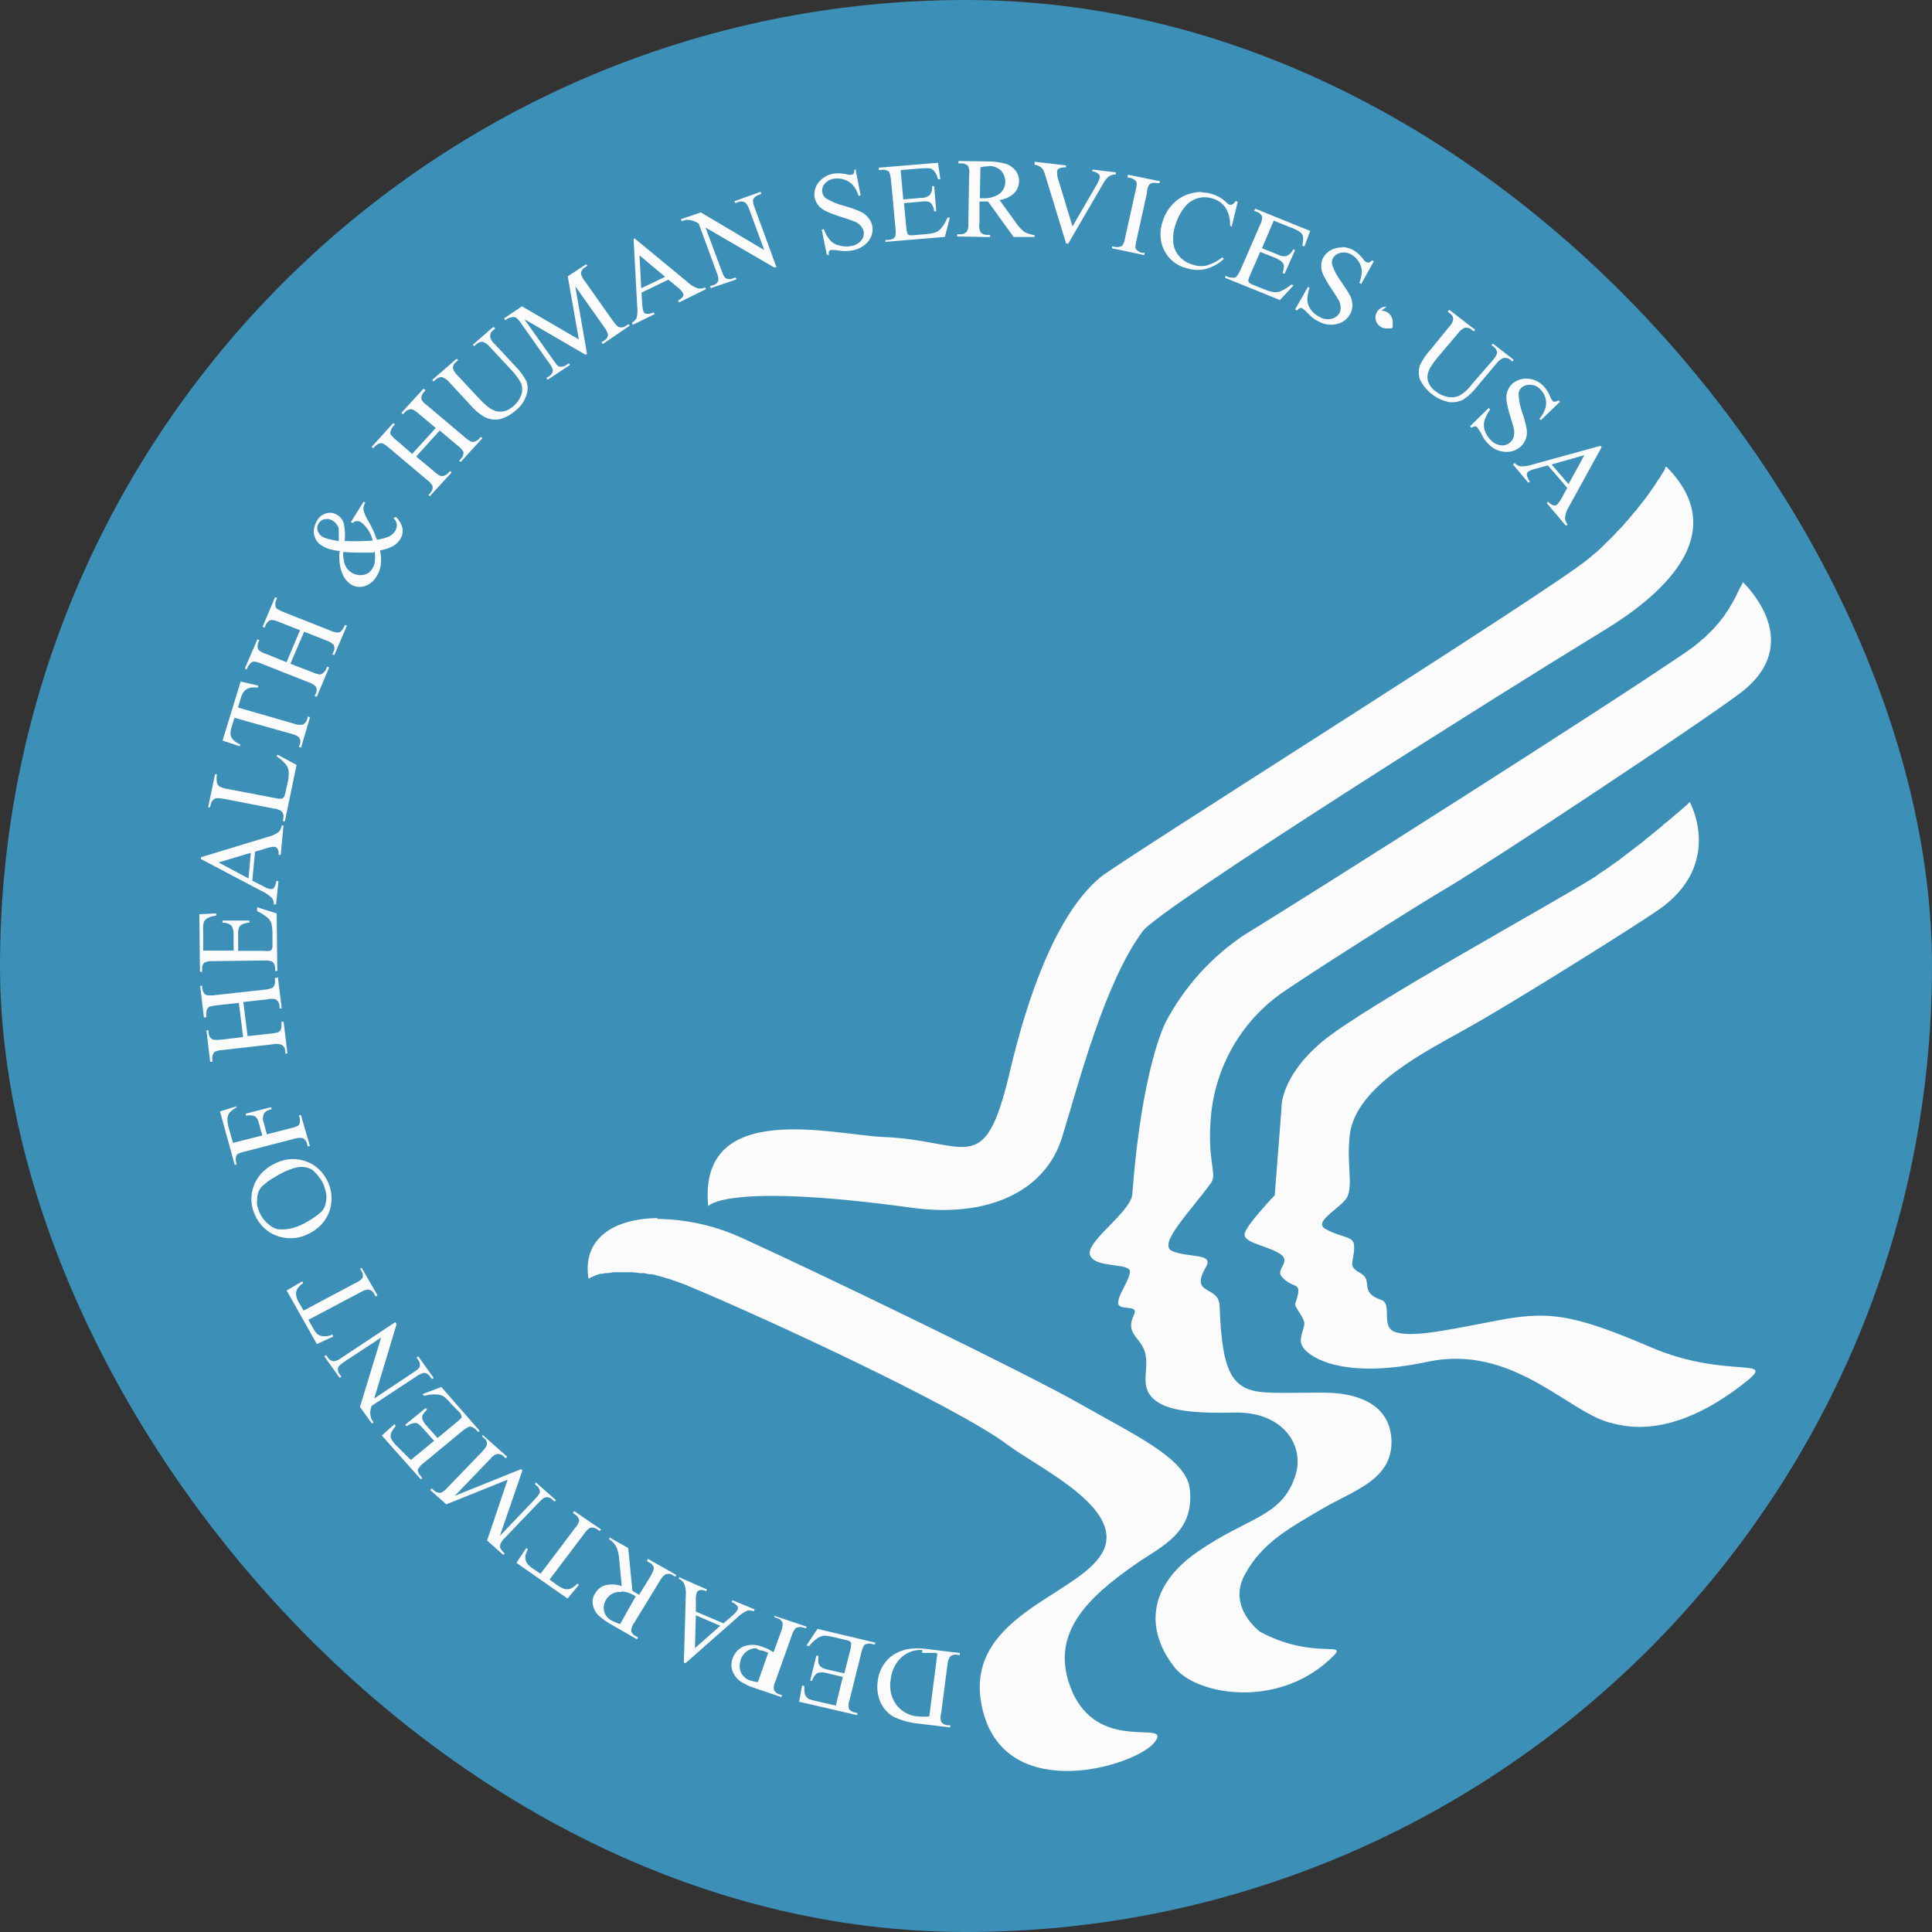 <svg width="64" height="64" viewBox="0 0 64 64" fill="none" xmlns="http://www.w3.org/2000/svg">
<rect x="0" y="0" width="64" height="64" fill="#333333" stroke="none"/>
<rect width="64" height="64" rx="32" fill="#3C8FB7"/>
<path d="M31.75 5.345V5.412H31.848C31.887 5.41 31.926 5.417 31.963 5.43C32 5.444 32.033 5.464 32.062 5.491C32.109 5.585 32.124 5.692 32.104 5.795L32.077 7.398C32.087 7.49 32.071 7.582 32.033 7.665C32.004 7.699 31.967 7.726 31.926 7.742C31.886 7.758 31.841 7.764 31.798 7.76H31.706V7.833L32.799 7.854V7.781H32.698C32.621 7.784 32.545 7.756 32.487 7.702C32.44 7.608 32.425 7.501 32.446 7.398V6.674C32.464 6.672 32.483 6.672 32.502 6.674H32.728L33.578 7.851H34.268V7.787C34.148 7.773 34.032 7.736 33.926 7.678C33.81 7.583 33.71 7.47 33.629 7.343L33.111 6.626C33.291 6.604 33.459 6.525 33.593 6.401C33.645 6.349 33.686 6.287 33.714 6.218C33.742 6.15 33.757 6.076 33.756 6.002C33.762 5.868 33.716 5.737 33.629 5.637C33.544 5.533 33.43 5.457 33.302 5.421C33.108 5.37 32.908 5.345 32.707 5.348L31.771 5.333L31.75 5.345ZM31.084 5.391L29.111 5.555V5.628H29.203C29.244 5.62 29.285 5.62 29.326 5.629C29.366 5.638 29.404 5.655 29.438 5.68C29.474 5.707 29.494 5.802 29.515 5.963L29.664 7.565C29.673 7.645 29.673 7.726 29.664 7.805C29.651 7.843 29.628 7.876 29.596 7.9C29.542 7.928 29.483 7.945 29.423 7.948H29.331V8.012L31.301 7.848L31.465 7.209H31.385C31.334 7.339 31.263 7.459 31.174 7.565C31.127 7.624 31.065 7.669 30.995 7.696C30.899 7.728 30.799 7.747 30.698 7.754L30.264 7.79C30.215 7.798 30.165 7.798 30.116 7.79C30.093 7.778 30.074 7.76 30.059 7.738C30.039 7.675 30.027 7.608 30.023 7.541L29.946 6.729L30.514 6.68C30.594 6.668 30.675 6.668 30.755 6.68C30.803 6.698 30.845 6.731 30.873 6.775C30.913 6.844 30.937 6.92 30.945 7H31.016L30.945 6.166H30.873C30.883 6.22 30.881 6.276 30.866 6.329C30.851 6.382 30.824 6.43 30.787 6.47C30.702 6.535 30.596 6.565 30.49 6.556L29.922 6.607L29.836 5.634L30.541 5.577C30.63 5.57 30.719 5.57 30.808 5.577C30.867 5.594 30.919 5.631 30.957 5.68C31.014 5.756 31.053 5.844 31.073 5.938H31.15L31.073 5.403L31.084 5.391ZM34.273 5.391V5.455C34.336 5.464 34.396 5.487 34.449 5.522C34.491 5.547 34.528 5.581 34.556 5.622C34.587 5.69 34.613 5.76 34.633 5.832L35.314 8.058L35.385 8.073L36.541 6.087C36.59 5.986 36.662 5.898 36.752 5.832C36.819 5.797 36.892 5.778 36.966 5.774V5.71L36.188 5.616V5.68C36.199 5.683 36.212 5.683 36.223 5.68C36.286 5.692 36.345 5.721 36.393 5.765C36.408 5.778 36.42 5.795 36.427 5.814C36.434 5.833 36.437 5.854 36.434 5.875C36.406 5.975 36.363 6.07 36.306 6.157L35.528 7.501L35.067 5.981C35.03 5.884 35.013 5.781 35.017 5.677C35.019 5.657 35.026 5.638 35.037 5.622C35.047 5.606 35.062 5.592 35.079 5.583C35.153 5.55 35.234 5.537 35.314 5.546V5.479L34.271 5.358L34.273 5.391ZM32.77 5.497C32.913 5.498 33.051 5.552 33.159 5.649C33.254 5.754 33.306 5.893 33.302 6.036C33.299 6.11 33.281 6.183 33.248 6.249C33.215 6.315 33.168 6.373 33.111 6.419C32.948 6.528 32.754 6.579 32.559 6.565C32.547 6.567 32.535 6.567 32.523 6.565H32.458L32.478 5.54C32.576 5.52 32.676 5.508 32.776 5.504L32.77 5.497ZM28.374 5.622H28.303C28.304 5.665 28.297 5.707 28.282 5.747C28.261 5.768 28.234 5.783 28.204 5.789C28.153 5.795 28.1 5.79 28.05 5.774C27.903 5.739 27.751 5.732 27.601 5.753C27.405 5.789 27.229 5.897 27.105 6.057C27.053 6.124 27.015 6.202 26.995 6.286C26.974 6.369 26.971 6.456 26.986 6.54C27.006 6.64 27.05 6.733 27.114 6.811C27.186 6.891 27.273 6.955 27.369 7C27.538 7.075 27.71 7.14 27.887 7.194C28.036 7.236 28.183 7.287 28.326 7.346C28.4 7.377 28.465 7.425 28.517 7.486C28.561 7.535 28.592 7.595 28.609 7.659C28.619 7.713 28.617 7.768 28.604 7.82C28.59 7.873 28.566 7.922 28.532 7.963C28.442 8.068 28.318 8.135 28.184 8.152C28.056 8.177 27.924 8.17 27.8 8.131C27.686 8.108 27.582 8.05 27.503 7.963C27.41 7.855 27.338 7.729 27.292 7.593L27.221 7.608L27.39 8.441H27.462C27.449 8.402 27.449 8.361 27.462 8.322C27.477 8.301 27.499 8.286 27.524 8.28C27.605 8.276 27.685 8.282 27.765 8.295C27.849 8.313 27.935 8.32 28.02 8.316C28.092 8.316 28.164 8.309 28.234 8.295C28.442 8.262 28.631 8.154 28.766 7.991C28.823 7.92 28.864 7.836 28.887 7.747C28.909 7.658 28.911 7.564 28.894 7.474C28.872 7.378 28.829 7.29 28.766 7.215C28.7 7.13 28.614 7.062 28.517 7.018C28.343 6.938 28.163 6.873 27.979 6.823C27.761 6.771 27.552 6.685 27.36 6.568C27.329 6.546 27.302 6.519 27.282 6.486C27.262 6.454 27.248 6.417 27.242 6.379C27.231 6.33 27.233 6.278 27.245 6.229C27.257 6.18 27.28 6.135 27.313 6.096C27.388 6.003 27.494 5.942 27.61 5.923C27.724 5.901 27.841 5.909 27.952 5.944C28.065 5.978 28.167 6.041 28.249 6.127C28.339 6.231 28.404 6.355 28.439 6.489L28.511 6.474L28.347 5.64L28.374 5.622ZM37.364 5.811L37.344 5.875L37.436 5.89C37.495 5.903 37.551 5.93 37.599 5.969C37.624 5.994 37.643 6.024 37.656 6.057C37.655 6.14 37.643 6.223 37.62 6.303L37.272 7.869C37.261 7.966 37.228 8.059 37.174 8.14C37.137 8.163 37.096 8.178 37.053 8.184C37.01 8.19 36.967 8.188 36.925 8.176L36.838 8.161V8.225L37.902 8.45L37.923 8.377H37.831C37.773 8.362 37.72 8.334 37.674 8.295C37.641 8.273 37.619 8.239 37.611 8.201C37.614 8.12 37.626 8.041 37.647 7.963L37.995 6.388C37.992 6.287 38.021 6.188 38.078 6.106C38.112 6.08 38.152 6.064 38.194 6.058C38.236 6.051 38.278 6.055 38.319 6.069H38.405L38.425 6.002L37.356 5.786L37.364 5.811ZM25.179 6.361L24.329 6.665L24.356 6.729L24.436 6.702C24.472 6.683 24.512 6.674 24.552 6.674C24.592 6.674 24.632 6.683 24.668 6.702C24.718 6.723 24.769 6.802 24.825 6.948L25.316 8.283L23.217 7.036L22.558 7.261L22.578 7.328C22.631 7.307 22.686 7.292 22.742 7.282C22.804 7.281 22.866 7.288 22.926 7.304C23.004 7.327 23.078 7.362 23.146 7.407L23.741 9.025C23.781 9.108 23.8 9.2 23.797 9.292C23.782 9.334 23.757 9.37 23.723 9.398C23.69 9.426 23.649 9.444 23.607 9.45L23.521 9.481L23.55 9.545L24.394 9.256L24.373 9.192L24.281 9.219C24.245 9.238 24.205 9.247 24.164 9.247C24.123 9.247 24.083 9.238 24.047 9.219C24.002 9.198 23.954 9.11 23.904 8.967L23.372 7.538L25.654 8.864L25.72 8.848L25.001 6.884C24.961 6.801 24.942 6.709 24.944 6.616C24.963 6.577 24.99 6.542 25.023 6.514C25.057 6.486 25.096 6.466 25.137 6.455L25.221 6.419L25.2 6.361H25.179ZM39.816 6.361C39.702 6.357 39.588 6.371 39.478 6.401C39.254 6.451 39.048 6.564 38.883 6.726C38.711 6.893 38.584 7.102 38.515 7.334C38.418 7.606 38.418 7.904 38.515 8.176C38.581 8.354 38.689 8.513 38.831 8.637C38.972 8.761 39.141 8.848 39.323 8.888C39.526 8.952 39.741 8.959 39.947 8.909C40.169 8.849 40.373 8.734 40.542 8.575L40.494 8.523C40.34 8.647 40.163 8.739 39.974 8.794C39.824 8.829 39.668 8.821 39.522 8.769C39.351 8.726 39.197 8.633 39.076 8.502C38.96 8.377 38.887 8.217 38.868 8.046C38.849 7.847 38.872 7.647 38.934 7.459C39.001 7.237 39.109 7.031 39.252 6.851C39.357 6.72 39.498 6.624 39.656 6.573C39.815 6.523 39.984 6.521 40.143 6.568C40.322 6.614 40.481 6.721 40.592 6.872C40.706 7.052 40.76 7.266 40.747 7.48L40.803 7.501L41.002 6.68L40.931 6.659C40.908 6.707 40.871 6.745 40.824 6.768C40.796 6.784 40.763 6.789 40.732 6.784C40.694 6.767 40.661 6.742 40.634 6.711C40.497 6.58 40.332 6.483 40.152 6.428C40.041 6.395 39.926 6.376 39.81 6.373L39.816 6.361ZM41.576 6.924L41.546 6.987L41.632 7.018C41.671 7.03 41.706 7.049 41.737 7.075C41.767 7.101 41.792 7.134 41.811 7.17C41.814 7.269 41.789 7.367 41.739 7.453L41.094 8.94C41.062 9.014 41.021 9.084 40.973 9.149C40.959 9.165 40.943 9.178 40.925 9.187C40.906 9.196 40.886 9.201 40.866 9.201C40.807 9.2 40.748 9.193 40.69 9.18L40.604 9.134L40.577 9.201L42.399 9.94L42.851 9.453L42.78 9.426C42.668 9.514 42.547 9.589 42.42 9.651C42.349 9.676 42.274 9.686 42.2 9.678C42.098 9.662 41.998 9.633 41.903 9.593L41.499 9.432C41.454 9.416 41.412 9.392 41.377 9.359C41.36 9.339 41.35 9.313 41.35 9.286C41.364 9.22 41.387 9.157 41.418 9.098L41.745 8.344L42.271 8.553C42.343 8.584 42.409 8.626 42.468 8.678C42.505 8.714 42.529 8.763 42.533 8.815C42.525 8.894 42.511 8.972 42.491 9.049L42.554 9.07L42.901 8.286L42.839 8.258C42.796 8.359 42.717 8.439 42.619 8.483C42.517 8.5 42.413 8.482 42.322 8.432L41.805 8.222L42.194 7.31L42.848 7.571C42.931 7.604 43.01 7.648 43.083 7.702C43.129 7.74 43.158 7.794 43.166 7.854C43.172 7.949 43.163 8.045 43.139 8.137L43.211 8.164L43.401 7.65L41.579 6.911L41.576 6.924ZM21.036 7.894L20.988 7.918L21.107 10.129C21.127 10.266 21.119 10.407 21.086 10.542C21.046 10.603 20.993 10.655 20.932 10.694L20.959 10.761L21.69 10.405L21.654 10.347C21.58 10.386 21.496 10.403 21.413 10.396C21.394 10.395 21.375 10.389 21.358 10.378C21.342 10.367 21.329 10.351 21.321 10.332C21.295 10.262 21.28 10.188 21.277 10.113L21.25 9.694L22.142 9.265L22.439 9.511C22.514 9.563 22.576 9.63 22.623 9.709C22.633 9.726 22.639 9.746 22.639 9.767C22.639 9.787 22.633 9.807 22.623 9.824C22.58 9.881 22.524 9.926 22.459 9.955L22.495 10.019L23.387 9.578L23.36 9.52C23.281 9.56 23.19 9.569 23.105 9.548C22.982 9.505 22.871 9.435 22.777 9.344L21.018 7.894H21.036ZM44.465 8.198C44.394 8.194 44.322 8.202 44.254 8.222C44.168 8.241 44.087 8.278 44.015 8.33C43.944 8.383 43.883 8.449 43.838 8.526C43.79 8.612 43.765 8.71 43.766 8.809C43.767 8.914 43.792 9.018 43.838 9.113C43.918 9.275 44.011 9.43 44.114 9.578C44.248 9.779 44.325 9.91 44.355 9.961C44.389 10.031 44.408 10.108 44.411 10.186C44.413 10.252 44.398 10.316 44.37 10.375C44.339 10.423 44.299 10.464 44.253 10.497C44.206 10.529 44.154 10.552 44.099 10.563C43.968 10.592 43.831 10.569 43.716 10.499C43.598 10.444 43.496 10.359 43.419 10.253C43.355 10.164 43.316 10.059 43.306 9.949C43.307 9.808 43.333 9.668 43.383 9.536L43.327 9.505L42.901 10.253L42.967 10.284C43.008 10.238 43.029 10.211 43.059 10.211C43.071 10.203 43.084 10.2 43.098 10.2C43.111 10.2 43.125 10.203 43.136 10.211C43.2 10.255 43.259 10.305 43.312 10.363C43.37 10.425 43.431 10.484 43.496 10.539C43.552 10.579 43.612 10.615 43.674 10.645C43.859 10.752 44.077 10.784 44.283 10.734C44.375 10.714 44.462 10.675 44.538 10.619C44.614 10.563 44.677 10.491 44.723 10.408C44.771 10.322 44.798 10.225 44.801 10.125C44.8 10.021 44.779 9.917 44.738 9.821C44.649 9.658 44.55 9.5 44.441 9.35C44.307 9.175 44.201 8.979 44.129 8.769C44.111 8.695 44.12 8.617 44.156 8.55C44.182 8.506 44.218 8.468 44.259 8.439C44.3 8.409 44.347 8.388 44.396 8.377C44.514 8.349 44.637 8.364 44.744 8.42C44.848 8.473 44.936 8.554 45 8.654C45.066 8.747 45.105 8.858 45.113 8.973C45.108 9.11 45.08 9.245 45.029 9.371L45.092 9.408L45.511 8.654L45.449 8.623C45.423 8.658 45.388 8.684 45.347 8.696C45.333 8.7 45.319 8.701 45.304 8.699C45.29 8.696 45.276 8.69 45.264 8.681C45.234 8.681 45.199 8.639 45.157 8.581C45.064 8.457 44.948 8.354 44.816 8.277C44.704 8.22 44.583 8.188 44.459 8.182L44.465 8.198ZM21.184 8.459L22.035 9.171L21.241 9.548L21.184 8.459ZM19.401 8.763L18.807 9.155L19.175 11.244L17.291 10.147L16.697 10.548L16.738 10.606C16.798 10.558 16.868 10.525 16.943 10.512C16.988 10.5 17.035 10.5 17.08 10.512C17.147 10.561 17.205 10.623 17.25 10.694L18.192 12.029C18.251 12.098 18.292 12.18 18.314 12.269C18.31 12.312 18.296 12.354 18.272 12.39C18.248 12.426 18.215 12.454 18.177 12.473L18.099 12.521L18.141 12.579L18.887 12.087L18.843 12.035L18.765 12.087C18.733 12.111 18.697 12.129 18.658 12.139C18.619 12.149 18.579 12.151 18.539 12.145C18.489 12.145 18.418 12.059 18.334 11.935L17.368 10.572L19.398 11.752L19.446 11.725L19.056 9.481L20.02 10.843C20.076 10.913 20.118 10.995 20.141 11.083C20.139 11.127 20.125 11.169 20.101 11.204C20.076 11.24 20.043 11.269 20.005 11.287L19.927 11.339L19.969 11.396L20.861 10.788L20.825 10.737L20.748 10.782C20.717 10.809 20.681 10.829 20.641 10.839C20.602 10.849 20.561 10.849 20.522 10.84C20.471 10.84 20.4 10.761 20.308 10.636L19.366 9.301C19.306 9.231 19.264 9.146 19.244 9.055C19.249 9.012 19.264 8.97 19.289 8.934C19.314 8.899 19.348 8.87 19.386 8.851L19.458 8.803L19.416 8.751L19.401 8.763ZM45.936 10.156C45.888 10.154 45.84 10.162 45.795 10.179C45.75 10.196 45.709 10.222 45.674 10.256C45.639 10.29 45.611 10.33 45.592 10.375C45.573 10.42 45.562 10.469 45.562 10.518C45.563 10.567 45.573 10.615 45.593 10.66C45.612 10.704 45.64 10.745 45.675 10.778C45.71 10.812 45.751 10.838 45.796 10.856C45.84 10.873 45.888 10.881 45.936 10.88H45.972H45.992H46.013H46.034H46.049H46.07H46.084L46.105 10.864H46.12V10.849H46.135V10.834V10.819V10.803V10.779V10.764V10.743V10.727V10.706V10.691V10.655C46.133 10.605 46.123 10.557 46.103 10.512C46.083 10.467 46.055 10.427 46.02 10.394C45.985 10.36 45.943 10.334 45.898 10.316C45.853 10.299 45.806 10.291 45.758 10.293L45.936 10.156ZM47.999 10.271L47.957 10.323L48.028 10.381C48.06 10.399 48.087 10.425 48.106 10.456C48.126 10.488 48.138 10.523 48.141 10.56C48.127 10.665 48.076 10.761 47.999 10.831L47.392 11.579C47.249 11.732 47.13 11.906 47.039 12.096C46.986 12.251 46.986 12.419 47.039 12.573C47.134 12.766 47.271 12.933 47.439 13.063C47.608 13.193 47.803 13.281 48.01 13.321C48.172 13.34 48.335 13.309 48.48 13.233C48.643 13.122 48.788 12.985 48.911 12.829L49.565 12.05C49.619 11.975 49.689 11.914 49.77 11.871C49.814 11.855 49.861 11.851 49.907 11.86C49.953 11.868 49.996 11.889 50.032 11.919L50.103 11.98L50.144 11.919L49.449 11.378L49.407 11.436L49.479 11.485C49.511 11.506 49.538 11.536 49.558 11.57C49.578 11.604 49.589 11.643 49.592 11.682C49.592 11.731 49.55 11.819 49.449 11.935L48.777 12.707C48.665 12.866 48.523 12.999 48.358 13.099C48.237 13.158 48.101 13.176 47.969 13.151C47.815 13.123 47.671 13.056 47.55 12.956C47.457 12.895 47.383 12.809 47.336 12.707C47.297 12.627 47.281 12.537 47.288 12.449C47.301 12.339 47.34 12.235 47.401 12.145C47.457 12.053 47.52 11.965 47.588 11.883L48.299 11.041C48.355 10.966 48.427 10.905 48.51 10.861C48.55 10.851 48.593 10.851 48.634 10.861C48.675 10.871 48.713 10.891 48.745 10.919L48.822 10.977L48.866 10.925L48.013 10.265L47.999 10.271ZM16.331 10.837L15.665 11.418L15.707 11.469L15.778 11.402C15.808 11.375 15.843 11.354 15.88 11.34C15.918 11.326 15.958 11.321 15.998 11.323C16.093 11.361 16.176 11.424 16.239 11.506L16.934 12.251C17.066 12.386 17.178 12.539 17.267 12.707C17.31 12.83 17.31 12.964 17.267 13.087C17.213 13.231 17.123 13.358 17.006 13.455C16.921 13.534 16.819 13.591 16.709 13.622C16.619 13.64 16.527 13.64 16.438 13.622C16.336 13.589 16.24 13.538 16.156 13.47C16.067 13.399 15.984 13.322 15.906 13.239L15.163 12.443C15.092 12.379 15.038 12.299 15.006 12.208C15.002 12.166 15.009 12.124 15.027 12.086C15.044 12.048 15.072 12.016 15.107 11.992L15.178 11.926L15.127 11.883L14.319 12.585L14.361 12.637L14.432 12.579C14.458 12.551 14.49 12.528 14.525 12.513C14.561 12.498 14.599 12.49 14.637 12.491C14.738 12.526 14.826 12.589 14.893 12.674L15.558 13.391C15.693 13.556 15.854 13.695 16.034 13.805C16.185 13.885 16.356 13.915 16.524 13.893C16.736 13.843 16.931 13.739 17.092 13.589C17.255 13.46 17.376 13.284 17.44 13.084C17.492 12.939 17.492 12.779 17.44 12.634C17.349 12.457 17.231 12.295 17.092 12.154L16.396 11.406C16.326 11.348 16.273 11.271 16.242 11.184C16.233 11.14 16.236 11.096 16.251 11.054C16.265 11.013 16.291 10.976 16.325 10.95L16.405 10.886L16.355 10.834L16.331 10.837ZM50.572 12.543C50.393 12.537 50.219 12.601 50.085 12.722C50.015 12.794 49.961 12.882 49.927 12.978C49.9 13.076 49.893 13.18 49.907 13.282C49.936 13.459 49.978 13.634 50.034 13.805C50.106 14.036 50.147 14.182 50.156 14.239C50.165 14.32 50.16 14.401 50.141 14.48C50.123 14.54 50.089 14.595 50.043 14.638C50.005 14.677 49.958 14.708 49.907 14.728C49.856 14.748 49.801 14.757 49.746 14.753C49.612 14.745 49.485 14.686 49.392 14.586C49.3 14.498 49.229 14.389 49.187 14.267C49.15 14.162 49.145 14.049 49.172 13.941C49.215 13.806 49.279 13.678 49.363 13.565L49.315 13.513L48.697 14.121L48.748 14.173C48.779 14.144 48.818 14.126 48.861 14.121C48.874 14.121 48.887 14.123 48.899 14.129C48.911 14.134 48.922 14.142 48.932 14.151C48.979 14.213 49.022 14.278 49.06 14.346C49.095 14.421 49.135 14.495 49.178 14.565C49.221 14.619 49.266 14.669 49.315 14.717C49.462 14.872 49.663 14.963 49.874 14.969C49.968 14.975 50.062 14.962 50.151 14.929C50.24 14.897 50.322 14.846 50.391 14.781C50.463 14.71 50.517 14.622 50.55 14.525C50.582 14.429 50.59 14.325 50.575 14.224C50.543 14.041 50.495 13.861 50.433 13.686C50.357 13.482 50.313 13.266 50.305 13.048C50.31 12.97 50.344 12.897 50.4 12.844C50.44 12.808 50.488 12.781 50.539 12.765C50.59 12.748 50.644 12.743 50.697 12.75C50.757 12.749 50.816 12.761 50.87 12.785C50.925 12.809 50.974 12.845 51.015 12.889C51.1 12.967 51.161 13.067 51.194 13.178C51.226 13.287 51.226 13.404 51.194 13.513C51.154 13.647 51.086 13.771 50.994 13.875L51.045 13.917L51.678 13.309L51.618 13.26C51.586 13.288 51.547 13.305 51.506 13.309C51.477 13.309 51.449 13.296 51.428 13.276C51.395 13.234 51.368 13.187 51.351 13.136C51.297 13.001 51.217 12.877 51.116 12.774C50.975 12.633 50.787 12.551 50.59 12.543H50.572ZM14.016 12.889L13.294 13.68L13.35 13.723L13.407 13.659C13.447 13.615 13.498 13.582 13.555 13.565C13.592 13.553 13.631 13.553 13.668 13.565C13.743 13.602 13.812 13.65 13.873 13.707L14.435 14.179L13.653 15.036L13.112 14.565C13.048 14.515 12.991 14.457 12.943 14.392C12.934 14.374 12.929 14.354 12.929 14.334C12.929 14.314 12.934 14.294 12.943 14.276C12.957 14.22 12.984 14.168 13.02 14.124L13.083 14.057L13.026 14.014L12.31 14.805L12.36 14.848L12.426 14.784C12.465 14.743 12.513 14.71 12.566 14.69C12.604 14.679 12.643 14.679 12.681 14.69C12.756 14.728 12.825 14.777 12.886 14.835L14.141 15.894C14.22 15.947 14.285 16.019 14.331 16.104C14.336 16.146 14.331 16.19 14.316 16.231C14.302 16.271 14.278 16.308 14.248 16.338L14.191 16.401L14.239 16.438L14.964 15.647L14.905 15.605L14.848 15.669C14.809 15.715 14.757 15.748 14.699 15.763C14.662 15.773 14.623 15.773 14.586 15.763C14.511 15.726 14.441 15.677 14.381 15.617L13.787 15.124L14.566 14.261L15.16 14.762C15.24 14.816 15.306 14.888 15.353 14.972C15.357 15.014 15.35 15.056 15.335 15.095C15.321 15.134 15.297 15.169 15.267 15.197L15.211 15.261L15.261 15.304L15.983 14.513L15.927 14.471L15.87 14.537C15.827 14.579 15.777 14.611 15.722 14.632C15.685 14.641 15.646 14.641 15.609 14.632C15.534 14.592 15.464 14.543 15.401 14.486L14.147 13.428C14.08 13.383 14.023 13.327 13.977 13.26C13.966 13.244 13.959 13.225 13.957 13.204C13.954 13.184 13.956 13.164 13.962 13.145C13.972 13.087 13.999 13.034 14.04 12.993L14.099 12.926L14.049 12.883L14.016 12.889ZM52.995 14.775L50.783 15.383C50.647 15.433 50.503 15.455 50.358 15.447C50.288 15.43 50.224 15.392 50.174 15.337L50.118 15.383L50.626 15.991L50.682 15.954C50.631 15.891 50.595 15.816 50.578 15.736C50.578 15.715 50.581 15.695 50.588 15.676C50.595 15.658 50.606 15.64 50.62 15.626C50.692 15.579 50.773 15.547 50.858 15.532L51.277 15.416L51.916 16.161L51.731 16.502C51.69 16.582 51.637 16.656 51.574 16.721C51.557 16.732 51.539 16.74 51.52 16.743C51.5 16.747 51.48 16.747 51.461 16.742C51.393 16.719 51.332 16.677 51.286 16.62L51.235 16.663L51.874 17.417L51.931 17.375C51.872 17.309 51.841 17.223 51.844 17.134C51.862 17.01 51.905 16.89 51.972 16.785L53.057 14.811L53.021 14.769L52.995 14.775ZM52.483 15.079L51.96 16.037L51.399 15.386L52.483 15.079ZM55.158 15.48V15.501V15.532L55.138 15.574L55.108 15.617L55.072 15.675L55.036 15.732L54.995 15.806L54.944 15.879L54.888 15.958L54.831 16.052L54.769 16.14L54.698 16.24L54.626 16.344L54.549 16.45L54.463 16.569L54.371 16.684L54.279 16.8L54.181 16.924L54.074 17.046L53.967 17.177L53.853 17.308L53.732 17.445L53.604 17.575L53.476 17.715L53.342 17.852L53.2 17.989L53.06 18.129L52.911 18.265L52.754 18.396L52.59 18.533C51.351 19.57 37.156 28.485 36.464 29.051C35.772 29.616 34.484 31.113 33.444 35.537C32.6 39.104 32.053 37.769 29.269 37.665C27.637 37.598 23.113 36.379 23.461 39.955C23.461 39.955 24.02 39.158 30.196 40.007C32.627 40.347 34.612 39.535 35.186 37.665C35.76 35.795 36.598 32.536 37.861 30.839C38.455 30.054 49.815 22.903 52.95 20.996C54.091 20.306 57.762 18.037 55.203 15.462L55.158 15.48ZM12.025 16.648L11.626 17.292L11.683 17.329C11.697 17.311 11.714 17.296 11.733 17.285C11.752 17.274 11.774 17.267 11.796 17.265C11.852 17.255 11.911 17.267 11.959 17.299C12.154 17.449 12.291 17.664 12.348 17.907C12.039 17.93 11.728 17.935 11.418 17.922C11.439 17.733 11.43 17.542 11.392 17.356C11.377 17.292 11.348 17.232 11.309 17.179C11.27 17.127 11.22 17.084 11.163 17.052C11.11 17.02 11.052 16.998 10.991 16.99C10.93 16.982 10.868 16.986 10.809 17.004C10.747 17.02 10.688 17.048 10.637 17.088C10.586 17.128 10.543 17.178 10.512 17.235C10.43 17.356 10.389 17.501 10.396 17.648C10.404 17.742 10.435 17.832 10.487 17.91C10.539 17.988 10.61 18.051 10.693 18.092C10.764 18.135 10.84 18.169 10.919 18.192C11.029 18.22 11.14 18.241 11.252 18.256C11.22 18.507 11.249 18.762 11.338 18.998C11.397 19.15 11.501 19.279 11.635 19.366C11.701 19.406 11.774 19.431 11.85 19.44C11.926 19.448 12.002 19.441 12.075 19.418C12.242 19.366 12.383 19.252 12.47 19.099C12.543 18.988 12.592 18.862 12.613 18.731C12.634 18.565 12.625 18.397 12.586 18.235C12.736 18.209 12.881 18.161 13.017 18.092C13.111 18.039 13.192 17.964 13.252 17.873C13.322 17.767 13.351 17.638 13.335 17.511C13.303 17.363 13.226 17.228 13.115 17.125L13.032 17.162C13.094 17.215 13.135 17.29 13.145 17.372C13.149 17.449 13.129 17.525 13.089 17.59C13.038 17.669 12.967 17.732 12.883 17.773C12.756 17.826 12.622 17.862 12.485 17.879C12.413 17.668 12.32 17.464 12.209 17.271C12.133 17.154 12.075 17.024 12.039 16.888C12.037 16.803 12.059 16.72 12.102 16.648L12.039 16.62L12.025 16.648ZM10.836 17.192C10.897 17.193 10.957 17.21 11.011 17.241C11.11 17.3 11.184 17.392 11.222 17.502V17.523V17.548V17.569V17.59V17.618V17.642V17.663V17.721V17.742V17.773V17.8V17.895V17.925C11.065 17.895 10.946 17.873 10.866 17.852C10.8 17.835 10.736 17.81 10.675 17.779C10.609 17.734 10.558 17.671 10.527 17.596C10.51 17.552 10.505 17.505 10.511 17.458C10.517 17.411 10.535 17.367 10.562 17.329C10.605 17.262 10.671 17.215 10.747 17.198H10.806L10.836 17.192ZM12.384 18.278H12.414C12.429 18.393 12.429 18.509 12.414 18.624C12.406 18.7 12.378 18.773 12.334 18.834C12.303 18.89 12.26 18.938 12.209 18.974C12.157 19.011 12.098 19.034 12.037 19.044C11.908 19.065 11.777 19.043 11.662 18.98C11.558 18.918 11.476 18.825 11.427 18.712C11.383 18.574 11.361 18.429 11.365 18.284C11.543 18.299 11.683 18.305 11.811 18.305H12.016H12.03H12.132H12.152H12.245H12.265H12.363H12.384V18.278ZM57.747 19.257C57.747 19.257 57.747 19.257 57.747 19.272V19.257ZM57.747 19.272L57.694 19.381L57.628 19.497L57.566 19.622L57.503 19.752L57.432 19.889L57.396 19.956L57.352 20.026L57.31 20.099L57.269 20.172L57.218 20.245L57.167 20.318L57.12 20.397L57.063 20.47L56.998 20.549L56.941 20.628L56.87 20.701L56.799 20.789L56.722 20.868L56.644 20.947L56.558 21.029L56.475 21.115L56.374 21.194L56.276 21.282L56.169 21.37L56.062 21.455L55.943 21.537L55.821 21.622C53.283 23.365 43.478 29.586 41.216 30.973C40.123 31.701 39.226 32.698 38.607 33.873C38.262 34.606 37.742 36.428 37.51 39.554C37.465 40.162 35.92 41.15 36.113 41.591C36.306 42.032 37.474 41.81 37.43 42.144C37.385 42.479 37.041 42.874 37.041 43.16C37.041 43.446 37.736 43.187 37.567 43.549C37.269 44.157 37.736 44.276 37.905 44.726C38.075 45.176 37.849 45.675 38.006 46.052C38.289 46.705 39.296 46.83 40.904 46.794C42.512 46.757 43.252 47.903 42.898 48.922C42.435 50.263 41.359 50.242 39.686 51.394C38.012 52.547 37.935 53.997 38.913 55.238C39.656 56.18 42.459 56.639 44.215 54.809C44.578 54.398 43.422 54.955 41.742 54.055C41.742 54.055 40.649 53.252 41.231 52.17C41.814 51.087 42.741 50.61 43.775 49.995C44.809 49.381 46.153 49.029 46.093 47.694C46.034 46.359 44.676 46.173 44.132 46.143C43.588 46.112 42.726 46.164 41.968 46.128C40.821 46.07 40.482 45.52 40.402 43.269C40.381 42.552 39.394 42.938 39.941 41.986C40.239 41.494 39.394 41.682 38.827 41.442C38.345 41.217 39.389 40.18 40.111 39.195C40.337 38.891 39.983 38.483 40.111 37.012C40.181 36.185 40.431 35.384 40.843 34.669C41.254 33.953 41.816 33.341 42.488 32.876C43.309 32.304 46.896 30.018 47.939 29.41C49.398 28.546 56.469 23.866 57.682 22.933C59.795 21.297 57.872 19.43 57.741 19.284L57.747 19.272ZM9.109 19.789L8.699 20.762L8.77 20.789L8.797 20.71C8.82 20.656 8.857 20.609 8.904 20.573C8.934 20.548 8.972 20.535 9.011 20.537C9.097 20.547 9.18 20.572 9.258 20.61L9.938 20.877L9.492 21.936L8.806 21.659C8.728 21.635 8.653 21.599 8.586 21.552C8.557 21.526 8.539 21.489 8.535 21.449C8.529 21.392 8.536 21.335 8.556 21.282L8.592 21.203L8.529 21.175L8.11 22.145L8.173 22.176L8.208 22.097C8.234 22.043 8.271 21.995 8.315 21.957C8.346 21.931 8.383 21.916 8.422 21.914C8.507 21.927 8.59 21.952 8.669 21.987L10.209 22.596C10.303 22.621 10.389 22.671 10.458 22.741C10.479 22.778 10.49 22.819 10.49 22.861C10.49 22.904 10.479 22.945 10.458 22.982L10.423 23.061L10.494 23.082L10.904 22.109L10.839 22.082L10.803 22.167C10.779 22.218 10.743 22.263 10.699 22.297C10.67 22.325 10.632 22.341 10.592 22.343C10.509 22.329 10.428 22.305 10.351 22.27L9.62 21.987L10.075 20.926L10.797 21.212C10.89 21.239 10.975 21.288 11.047 21.355C11.067 21.391 11.078 21.433 11.078 21.475C11.078 21.517 11.067 21.558 11.047 21.595L11.011 21.674L11.073 21.704L11.493 20.725L11.427 20.704L11.386 20.783C11.361 20.835 11.328 20.881 11.287 20.92C11.256 20.942 11.219 20.954 11.181 20.956C11.094 20.946 11.01 20.922 10.931 20.884L9.394 20.275C9.317 20.247 9.244 20.21 9.174 20.166C9.158 20.154 9.145 20.138 9.136 20.119C9.127 20.101 9.123 20.08 9.124 20.059C9.113 20.003 9.12 19.944 9.145 19.892L9.18 19.81L9.112 19.783L9.109 19.789ZM7.968 22.589L7.373 24.532L7.941 24.721L7.962 24.657C7.87 24.628 7.787 24.574 7.721 24.502C7.67 24.45 7.64 24.381 7.635 24.307C7.637 24.226 7.651 24.145 7.676 24.067L7.769 23.778L9.647 24.307C9.74 24.325 9.828 24.364 9.903 24.423C9.927 24.457 9.943 24.497 9.948 24.539C9.953 24.581 9.948 24.624 9.932 24.663L9.903 24.742L9.974 24.764L10.271 23.757L10.2 23.736L10.179 23.815C10.169 23.854 10.151 23.892 10.126 23.924C10.102 23.956 10.071 23.983 10.036 24.003C9.936 24.019 9.834 24.009 9.739 23.973L7.884 23.438L7.983 23.106C8.005 23.022 8.047 22.945 8.104 22.881C8.16 22.829 8.229 22.793 8.304 22.778C8.381 22.768 8.458 22.768 8.535 22.778L8.556 22.711L7.962 22.574L7.968 22.589ZM9.189 25.004L9.159 25.055C9.271 25.123 9.371 25.208 9.457 25.308C9.514 25.373 9.55 25.455 9.561 25.542C9.57 25.678 9.558 25.814 9.525 25.946L9.483 26.12C9.472 26.215 9.448 26.308 9.412 26.396C9.395 26.423 9.37 26.444 9.341 26.454C9.268 26.465 9.194 26.459 9.124 26.439L7.534 26.135C7.44 26.123 7.35 26.095 7.266 26.05C7.227 26.018 7.199 25.974 7.186 25.925C7.171 25.833 7.171 25.74 7.186 25.648H7.124L6.895 26.743H6.96L6.981 26.649C6.987 26.61 7.002 26.572 7.024 26.54C7.046 26.507 7.075 26.48 7.109 26.46C7.15 26.43 7.251 26.436 7.406 26.46L9.061 26.782C9.154 26.789 9.244 26.819 9.323 26.871C9.353 26.901 9.374 26.939 9.385 26.981C9.396 27.022 9.396 27.066 9.385 27.108L9.365 27.196L9.436 27.211L9.825 25.338L9.189 24.998V25.004ZM55.931 26.6V26.615L55.916 26.631L55.895 26.646L55.854 26.682L55.803 26.731L55.738 26.782L55.675 26.84L55.598 26.907L55.521 26.971L55.429 27.05L55.334 27.132L55.236 27.211L55.129 27.296L55.025 27.391L54.909 27.485L54.79 27.582L54.668 27.683L54.54 27.783L54.421 27.886L54.157 28.087L53.889 28.291L53.628 28.494L53.357 28.683L53.229 28.777L53.096 28.865L52.968 28.951L52.846 29.039C51.449 29.93 45.184 33.341 43.793 34.512C42.402 35.683 42.453 36.689 42.453 36.689L42.227 39.596C42.227 39.596 41.353 40.508 41.24 40.831C41.127 41.153 41.834 41.223 42.34 41.497C42.845 41.77 42.242 42.035 42.453 42.287C42.866 42.758 43.184 42.375 42.907 43.181C42.863 43.303 43.255 43.68 43.205 43.89C43.136 44.224 42.958 44.449 43.261 44.747C43.609 45.082 44.729 45.659 47.297 45.109C50.082 44.522 51.913 46.742 53.301 47.119C53.776 47.241 55.352 47.748 57.83 45.778C58.903 44.927 57.173 45.696 54.692 44.632C52.047 43.497 51.253 43.415 49.473 43.768C47.948 44.057 46.822 44.312 46.227 44.13C45.716 43.972 46.141 43.193 45.758 43.063C44.994 42.801 45.517 42.424 45.062 42.172C44.607 41.919 44.872 41.81 44.857 41.287C44.857 40.925 44.462 41.025 43.9 40.706C43.469 40.454 44.495 39.988 44.646 39.617C44.816 39.161 44.602 38.523 44.714 37.586C44.922 35.941 47.324 34.789 48.602 34.062C49.999 33.287 53.981 30.799 54.923 30.152C57.129 28.631 55.976 26.57 55.976 26.57L55.931 26.6ZM9.329 27.339C9.324 27.425 9.287 27.506 9.225 27.564C9.117 27.641 8.996 27.695 8.868 27.725L6.657 28.397V28.458L8.672 29.519C8.801 29.576 8.918 29.658 9.017 29.759C9.055 29.819 9.075 29.889 9.073 29.96H9.145L9.225 29.185H9.154C9.146 29.265 9.119 29.343 9.073 29.41C9.06 29.427 9.043 29.44 9.023 29.448C9.003 29.455 8.981 29.457 8.96 29.452C8.886 29.44 8.814 29.414 8.749 29.373L8.357 29.172L8.449 28.215L8.824 28.099C8.911 28.071 9.002 28.055 9.094 28.05C9.114 28.053 9.133 28.06 9.15 28.071C9.167 28.082 9.182 28.097 9.192 28.114C9.225 28.177 9.237 28.248 9.228 28.318H9.299L9.391 27.348H9.32L9.329 27.339ZM8.309 28.251L8.232 29.1L7.24 28.57L8.309 28.251ZM8.515 30.1V30.179C8.641 30.239 8.76 30.315 8.868 30.404C8.924 30.453 8.966 30.516 8.99 30.587C9.012 30.686 9.024 30.788 9.026 30.891V31.304C9.031 31.351 9.024 31.398 9.005 31.441C8.992 31.468 8.97 31.488 8.943 31.499C8.873 31.508 8.804 31.508 8.734 31.499H7.89V30.954C7.883 30.875 7.894 30.795 7.92 30.72C7.943 30.675 7.981 30.64 8.027 30.62C8.102 30.587 8.181 30.567 8.262 30.562V30.495H7.37V30.568C7.477 30.56 7.584 30.594 7.668 30.663C7.718 30.747 7.743 30.846 7.739 30.945V31.49H6.731V30.818C6.72 30.73 6.727 30.641 6.752 30.556C6.773 30.497 6.813 30.448 6.865 30.416C6.959 30.37 7.059 30.342 7.162 30.331V30.258L6.604 30.285L6.624 32.195H6.696V32.107C6.691 32.068 6.695 32.029 6.707 31.991C6.719 31.954 6.738 31.92 6.764 31.891C6.857 31.847 6.959 31.829 7.061 31.839L8.734 31.818C8.815 31.813 8.896 31.82 8.975 31.839C8.996 31.845 9.015 31.855 9.032 31.869C9.049 31.882 9.063 31.899 9.073 31.918C9.102 31.967 9.116 32.023 9.115 32.08V32.165H9.186L9.165 30.258L8.521 30.054L8.515 30.1ZM9.18 32.393H9.109V32.475C9.117 32.534 9.108 32.594 9.082 32.648C9.076 32.666 9.067 32.682 9.055 32.695C9.042 32.709 9.027 32.72 9.011 32.727C8.931 32.76 8.847 32.78 8.761 32.785L7.109 32.967C7.027 32.978 6.944 32.978 6.862 32.967C6.842 32.965 6.823 32.958 6.806 32.947C6.789 32.936 6.774 32.921 6.764 32.904C6.73 32.856 6.708 32.801 6.699 32.742V32.657H6.63L6.755 33.709L6.835 33.694V33.615C6.828 33.556 6.836 33.497 6.856 33.442C6.872 33.406 6.896 33.376 6.927 33.353C7.011 33.328 7.096 33.31 7.183 33.302L7.911 33.223L8.054 34.354L7.317 34.442C7.235 34.452 7.152 34.452 7.07 34.442C7.032 34.429 6.998 34.407 6.969 34.378C6.935 34.331 6.913 34.276 6.907 34.217V34.132H6.838L6.963 35.175H7.034V35.087C7.027 35.028 7.036 34.967 7.061 34.913C7.075 34.879 7.1 34.851 7.133 34.834C7.212 34.804 7.295 34.787 7.379 34.783L9.032 34.594C9.13 34.57 9.233 34.575 9.329 34.609C9.364 34.63 9.394 34.66 9.415 34.696C9.436 34.731 9.448 34.772 9.451 34.813V34.907L9.522 34.892L9.394 33.846H9.323V33.931C9.33 33.991 9.322 34.051 9.302 34.108C9.285 34.139 9.26 34.166 9.231 34.187C9.15 34.215 9.066 34.232 8.981 34.238L8.202 34.324L8.06 33.192L8.841 33.107C8.939 33.08 9.041 33.08 9.139 33.107C9.173 33.13 9.202 33.161 9.223 33.198C9.244 33.234 9.257 33.275 9.261 33.317V33.405H9.332L9.204 32.362L9.18 32.393ZM7.828 36.65L7.287 36.817L7.777 38.593L7.84 38.571L7.819 38.492C7.804 38.436 7.804 38.376 7.819 38.319C7.828 38.282 7.848 38.249 7.876 38.225C7.952 38.188 8.033 38.162 8.116 38.146L9.727 37.729C9.823 37.696 9.924 37.686 10.024 37.699C10.062 37.717 10.095 37.744 10.121 37.778C10.147 37.812 10.165 37.851 10.173 37.893L10.194 37.975L10.265 37.96L9.968 36.939H9.905L9.926 37.027C9.941 37.084 9.941 37.143 9.926 37.2C9.919 37.237 9.899 37.271 9.87 37.294C9.793 37.331 9.712 37.357 9.629 37.373L8.841 37.577L8.723 37.142C8.703 37.081 8.703 37.015 8.723 36.954C8.732 36.906 8.757 36.863 8.794 36.832C8.854 36.786 8.925 36.756 8.999 36.744L8.978 36.677L8.143 36.89V36.96C8.242 36.937 8.344 36.942 8.44 36.975C8.507 37.023 8.553 37.096 8.568 37.179L8.69 37.614L7.718 37.86L7.569 37.337C7.543 37.238 7.531 37.135 7.534 37.033C7.543 36.97 7.568 36.91 7.605 36.859C7.67 36.789 7.747 36.73 7.831 36.686V36.619L7.828 36.65ZM21.8 40.35C20.314 40.365 19.279 41.038 19.496 42.366V42.351H19.526L19.553 42.327L19.594 42.306L19.639 42.29L19.687 42.269L19.743 42.242L19.808 42.22L19.88 42.196H19.951L20.034 42.175H20.127L20.219 42.16L20.326 42.144H20.439H20.56H20.679H20.816H20.956L21.107 42.16L21.184 42.175H21.268H21.348L21.431 42.196L21.517 42.211H21.604L21.696 42.233L21.788 42.26L21.88 42.281L21.978 42.312L22.07 42.342L22.177 42.369L22.275 42.406L22.382 42.442L22.489 42.479L22.596 42.521L22.709 42.558L22.822 42.609C25.253 43.616 31.676 46.584 33.379 47.861C34.422 48.642 37.329 49.989 36.511 51.443C35.694 52.896 31.756 53.571 32.565 56.694C33.373 59.817 37.674 58.488 38.256 57.704C38.839 56.919 36.342 58.16 35.471 55.919C34.776 54.128 35.988 52.939 37.674 51.777C38.482 51.218 39.582 50.768 39.412 49.317C39.299 48.311 37.561 47.526 35.816 46.526C34.071 45.526 27.346 42.269 24.674 41.053C23.76 40.617 22.766 40.387 21.758 40.378L21.8 40.35ZM11.992 41.989L11.93 42.026L11.977 42.105C11.998 42.138 12.012 42.175 12.018 42.213C12.024 42.252 12.023 42.292 12.013 42.33C11.948 42.407 11.865 42.467 11.772 42.503L10.057 43.415L9.879 43.111C9.836 43.036 9.812 42.952 9.807 42.865C9.804 42.791 9.828 42.719 9.873 42.661C9.92 42.601 9.977 42.549 10.042 42.509L10.015 42.445L9.495 42.749L10.497 44.525L11.041 44.273L11.008 44.206C10.917 44.255 10.813 44.275 10.711 44.264C10.636 44.263 10.563 44.235 10.506 44.185C10.447 44.125 10.399 44.057 10.363 43.981L10.215 43.722L11.938 42.81C12.018 42.761 12.107 42.728 12.2 42.716C12.243 42.723 12.283 42.74 12.318 42.767C12.353 42.793 12.381 42.828 12.399 42.868L12.441 42.947L12.506 42.911L11.98 41.998L11.992 41.989ZM13.098 43.795L11.314 44.978C11.242 45.036 11.158 45.076 11.068 45.094C11.024 45.092 10.982 45.079 10.944 45.056C10.907 45.034 10.876 45.002 10.854 44.963L10.803 44.89L10.741 44.927L11.252 45.644L11.308 45.602L11.258 45.535C11.233 45.505 11.214 45.471 11.203 45.434C11.193 45.397 11.19 45.357 11.195 45.319C11.195 45.267 11.287 45.194 11.406 45.109L12.625 44.309L11.924 46.605L12.319 47.155L12.375 47.119C12.345 47.075 12.317 47.03 12.292 46.982C12.277 46.922 12.267 46.861 12.262 46.8C12.268 46.723 12.283 46.647 12.307 46.575L13.793 45.596C13.866 45.54 13.95 45.501 14.04 45.48C14.083 45.48 14.126 45.493 14.164 45.516C14.202 45.539 14.232 45.572 14.254 45.611L14.31 45.684L14.367 45.647L13.855 44.93L13.799 44.972L13.849 45.045C13.875 45.074 13.894 45.108 13.904 45.146C13.914 45.184 13.914 45.223 13.906 45.261C13.906 45.313 13.829 45.377 13.692 45.465L12.396 46.328L13.139 43.862L13.103 43.804L13.098 43.795ZM14.631 45.942L13.998 46.182L14.049 46.24C14.186 46.199 14.33 46.184 14.474 46.194C14.548 46.197 14.621 46.217 14.688 46.252C14.772 46.315 14.848 46.388 14.913 46.471L15.211 46.775C15.246 46.807 15.271 46.85 15.282 46.897C15.288 46.908 15.291 46.921 15.291 46.933C15.291 46.946 15.288 46.959 15.282 46.97C15.238 47.022 15.188 47.068 15.133 47.107L14.494 47.636L14.126 47.225C14.07 47.169 14.027 47.102 13.998 47.028C13.98 46.981 13.98 46.929 13.998 46.882C14.039 46.811 14.09 46.748 14.15 46.693L14.099 46.645L13.424 47.195L13.475 47.247C13.559 47.176 13.664 47.138 13.772 47.137C13.838 47.137 13.915 47.21 14.013 47.32L14.381 47.73L13.609 48.363L13.112 47.867C13.048 47.803 12.995 47.729 12.955 47.648C12.937 47.592 12.937 47.531 12.955 47.475C12.994 47.387 13.046 47.306 13.109 47.234L13.068 47.177L12.649 47.554L13.939 49.004L13.989 48.962L13.933 48.889C13.903 48.863 13.879 48.831 13.863 48.794C13.848 48.758 13.84 48.719 13.841 48.679C13.888 48.59 13.957 48.515 14.04 48.46L15.309 47.408C15.373 47.356 15.441 47.31 15.514 47.271C15.552 47.256 15.595 47.256 15.633 47.271C15.688 47.291 15.737 47.326 15.775 47.371L15.841 47.438L15.888 47.396L14.613 45.939L14.631 45.942ZM16.013 47.529L15.963 47.575L16.025 47.633C16.059 47.653 16.087 47.683 16.106 47.718C16.125 47.753 16.134 47.793 16.132 47.834C16.132 47.885 16.084 47.964 15.977 48.083L14.818 49.284C14.759 49.355 14.686 49.411 14.604 49.451C14.56 49.456 14.516 49.45 14.474 49.435C14.433 49.42 14.395 49.395 14.364 49.363L14.301 49.305L14.251 49.357L14.783 49.834L16.816 49.016L16.135 51.032L16.676 51.51L16.718 51.458C16.658 51.411 16.61 51.352 16.575 51.285C16.562 51.242 16.562 51.197 16.575 51.154C16.606 51.081 16.652 51.015 16.709 50.959L17.85 49.77C17.951 49.667 18.019 49.609 18.07 49.603C18.112 49.595 18.156 49.597 18.197 49.611C18.238 49.625 18.275 49.65 18.305 49.682L18.367 49.74L18.418 49.697L17.758 49.111L17.716 49.159L17.779 49.217C17.81 49.241 17.835 49.272 17.854 49.307C17.872 49.342 17.883 49.381 17.886 49.421C17.886 49.463 17.829 49.545 17.722 49.661L16.56 50.877L17.306 48.709L17.261 48.667L15.065 49.551L16.236 48.335C16.29 48.261 16.363 48.203 16.447 48.168C16.491 48.16 16.536 48.163 16.578 48.178C16.62 48.192 16.658 48.217 16.688 48.25L16.753 48.308L16.801 48.256L16.001 47.545L16.013 47.529ZM19.018 50.062L18.976 50.12L19.053 50.172C19.087 50.193 19.116 50.22 19.139 50.252C19.162 50.285 19.178 50.322 19.187 50.36C19.167 50.456 19.121 50.543 19.053 50.613L17.906 52.133L17.609 51.932C17.537 51.884 17.477 51.82 17.434 51.744C17.405 51.677 17.395 51.603 17.404 51.531C17.422 51.457 17.452 51.386 17.49 51.321L17.434 51.279L17.107 51.771L18.801 52.954L19.178 52.498L19.119 52.462C19.058 52.535 18.98 52.592 18.893 52.629C18.821 52.65 18.745 52.65 18.673 52.629C18.595 52.597 18.521 52.556 18.453 52.507L18.206 52.325L19.354 50.804C19.404 50.726 19.47 50.66 19.547 50.61C19.59 50.6 19.634 50.6 19.677 50.61C19.719 50.62 19.759 50.64 19.794 50.667L19.865 50.719L19.907 50.661L19.015 50.053L19.018 50.062ZM20.207 50.926L20.171 50.984C20.272 51.044 20.355 51.131 20.412 51.236C20.472 51.371 20.506 51.517 20.513 51.665L20.596 52.544C20.423 52.48 20.236 52.47 20.058 52.513C19.916 52.551 19.794 52.645 19.719 52.775C19.681 52.829 19.654 52.892 19.64 52.958C19.626 53.024 19.626 53.092 19.639 53.158C19.661 53.287 19.721 53.406 19.811 53.498C19.959 53.634 20.122 53.75 20.299 53.842L21.101 54.304L21.137 54.24L21.057 54.198C21.02 54.182 20.988 54.159 20.962 54.128C20.936 54.097 20.917 54.061 20.908 54.021C20.916 53.921 20.954 53.826 21.015 53.748L21.859 52.367C21.902 52.284 21.963 52.212 22.038 52.157C22.077 52.14 22.12 52.133 22.163 52.136C22.206 52.14 22.248 52.155 22.284 52.179L22.37 52.23L22.406 52.173L21.461 51.637L21.434 51.717L21.517 51.765C21.552 51.78 21.583 51.803 21.607 51.832C21.632 51.861 21.65 51.895 21.66 51.932C21.66 51.984 21.63 52.078 21.553 52.209L21.17 52.833C21.155 52.823 21.141 52.813 21.128 52.802C21.109 52.798 21.091 52.788 21.078 52.775L20.95 52.702L20.81 51.279L20.216 50.947L20.207 50.926ZM22.51 52.23L22.483 52.297C22.564 52.329 22.63 52.391 22.668 52.471C22.711 52.588 22.728 52.714 22.718 52.839L22.653 55.074L22.709 55.095L24.403 53.602C24.504 53.499 24.622 53.416 24.751 53.355C24.825 53.342 24.901 53.349 24.971 53.377L25.001 53.313L24.264 53.009L24.234 53.067C24.31 53.097 24.379 53.146 24.433 53.209C24.442 53.228 24.446 53.248 24.446 53.269C24.446 53.289 24.442 53.31 24.433 53.328C24.393 53.394 24.343 53.452 24.284 53.501L23.966 53.775L23.051 53.386V53.009C23.048 52.92 23.059 52.832 23.084 52.747C23.094 52.728 23.108 52.711 23.126 52.699C23.143 52.686 23.163 52.678 23.185 52.674C23.255 52.665 23.327 52.677 23.39 52.711L23.419 52.653L22.495 52.246L22.51 52.23ZM20.593 52.717C20.742 52.729 20.887 52.776 21.015 52.854L21.057 52.884L20.543 53.799C20.45 53.772 20.36 53.735 20.275 53.69C20.213 53.661 20.157 53.619 20.112 53.567C20.067 53.514 20.033 53.453 20.014 53.386C19.997 53.318 19.994 53.247 20.006 53.178C20.018 53.109 20.044 53.043 20.082 52.984C20.122 52.919 20.176 52.863 20.24 52.82C20.303 52.778 20.375 52.75 20.45 52.738C20.492 52.734 20.534 52.734 20.575 52.738L20.593 52.717ZM25.672 53.508L25.651 53.571L25.744 53.602C25.782 53.612 25.817 53.63 25.848 53.655C25.879 53.68 25.904 53.712 25.922 53.748C25.933 53.852 25.915 53.957 25.872 54.052L25.625 54.733L25.426 54.617C25.354 54.596 25.298 54.566 25.235 54.544C25.038 54.468 24.82 54.468 24.623 54.544C24.539 54.582 24.463 54.638 24.401 54.708C24.339 54.777 24.293 54.859 24.264 54.949C24.218 55.081 24.218 55.224 24.264 55.356C24.315 55.484 24.398 55.596 24.504 55.682C24.655 55.785 24.82 55.865 24.995 55.916L25.886 56.22L25.907 56.153L25.815 56.126C25.777 56.116 25.742 56.098 25.711 56.073C25.681 56.047 25.657 56.016 25.64 55.98C25.622 55.883 25.639 55.782 25.687 55.697L26.228 54.176C26.253 54.088 26.297 54.006 26.356 53.936C26.393 53.915 26.434 53.902 26.477 53.898C26.52 53.894 26.562 53.9 26.603 53.915L26.695 53.942L26.724 53.885L25.687 53.538L25.672 53.508ZM23.051 53.508L23.859 53.857L23.021 54.596L23.051 53.508ZM27.081 53.958L26.713 54.511L26.799 54.532C26.884 54.426 26.984 54.333 27.096 54.255C27.162 54.216 27.235 54.191 27.31 54.182C27.41 54.189 27.51 54.204 27.607 54.228L28.026 54.328C28.075 54.334 28.122 54.352 28.163 54.38C28.182 54.396 28.193 54.419 28.196 54.444C28.197 54.513 28.188 54.582 28.169 54.648L27.97 55.432L27.417 55.308C27.338 55.295 27.263 55.265 27.197 55.219C27.158 55.188 27.129 55.146 27.114 55.098C27.102 55.018 27.102 54.937 27.114 54.858L27.043 54.842L26.837 55.679H26.9C26.929 55.574 26.991 55.483 27.078 55.42C27.175 55.391 27.278 55.391 27.375 55.42L27.919 55.551L27.687 56.5L26.998 56.341C26.925 56.325 26.854 56.304 26.784 56.278C26.732 56.243 26.691 56.194 26.668 56.135C26.644 56.043 26.637 55.947 26.647 55.852L26.57 55.837L26.472 56.372L28.392 56.816L28.407 56.749L28.32 56.728C28.243 56.717 28.172 56.676 28.124 56.612C28.097 56.511 28.104 56.404 28.145 56.308L28.534 54.742C28.55 54.666 28.576 54.592 28.612 54.523C28.621 54.505 28.635 54.489 28.652 54.478C28.67 54.467 28.689 54.46 28.71 54.459C28.768 54.441 28.83 54.441 28.888 54.459L28.98 54.48L28.995 54.414L27.081 53.958ZM30.312 54.608C30.022 54.607 29.739 54.702 29.506 54.879C29.263 55.082 29.108 55.375 29.075 55.694C29.04 55.93 29.072 56.172 29.168 56.39C29.258 56.59 29.406 56.757 29.593 56.867C29.86 56.995 30.148 57.073 30.442 57.099L31.477 57.223V57.15H31.385C31.345 57.147 31.306 57.136 31.271 57.117C31.236 57.098 31.205 57.072 31.18 57.041C31.146 56.942 31.146 56.835 31.18 56.737L31.385 55.15C31.393 55.058 31.419 54.969 31.462 54.888C31.494 54.857 31.532 54.834 31.574 54.822C31.616 54.809 31.66 54.807 31.703 54.815L31.795 54.83V54.757L30.66 54.62C30.543 54.606 30.426 54.599 30.309 54.602L30.312 54.608ZM25.167 54.669C25.213 54.67 25.259 54.678 25.304 54.69C25.34 54.706 25.381 54.721 25.423 54.742H25.438H25.452L25.105 55.721C25.023 55.715 24.942 55.698 24.864 55.672C24.771 55.647 24.687 55.594 24.623 55.52C24.558 55.45 24.518 55.361 24.507 55.265C24.496 55.162 24.508 55.058 24.543 54.961C24.592 54.83 24.686 54.722 24.808 54.657C24.879 54.619 24.959 54.599 25.039 54.599L25.167 54.669ZM30.549 54.754H30.657H30.677H30.698H30.719H30.749H30.769H30.79H30.811H30.841H30.862H30.888H30.918H30.939H30.969H30.995L31.025 54.769H31.052L30.784 56.858C30.654 56.872 30.522 56.872 30.392 56.858C30.255 56.847 30.122 56.807 30.002 56.741C29.881 56.674 29.775 56.583 29.691 56.472C29.605 56.354 29.545 56.219 29.513 56.075C29.481 55.932 29.479 55.783 29.506 55.639C29.532 55.34 29.672 55.064 29.896 54.87C30.082 54.721 30.314 54.645 30.549 54.657V54.754Z" fill="#FBFBFB"/>
<path d="M10.814 39.057C10.93 39.266 10.986 39.486 10.983 39.718C10.98 39.951 10.919 40.165 10.799 40.36C10.68 40.556 10.511 40.715 10.292 40.836C9.959 41.021 9.621 41.066 9.278 40.972C8.936 40.878 8.675 40.67 8.496 40.349C8.378 40.135 8.321 39.915 8.328 39.689C8.335 39.464 8.397 39.255 8.513 39.062C8.631 38.869 8.803 38.709 9.03 38.583C9.366 38.395 9.704 38.349 10.042 38.442C10.38 38.535 10.638 38.74 10.814 39.057ZM10.675 39.146C10.609 39.027 10.407 38.773 10.292 38.721C10.179 38.67 10.035 38.638 9.861 38.667C9.686 38.697 9.472 38.782 9.218 38.923C8.952 39.072 8.762 39.208 8.651 39.331C8.54 39.455 8.513 39.66 8.513 39.807C8.498 39.935 8.583 40.152 8.651 40.273C8.75 40.452 9.006 40.698 9.218 40.72C9.432 40.742 9.735 40.718 10.115 40.507C10.381 40.359 10.568 40.225 10.675 40.105C10.783 39.985 10.799 39.816 10.814 39.689C10.829 39.561 10.742 39.266 10.675 39.146Z" fill="#FBFBFB"/>
</svg>
